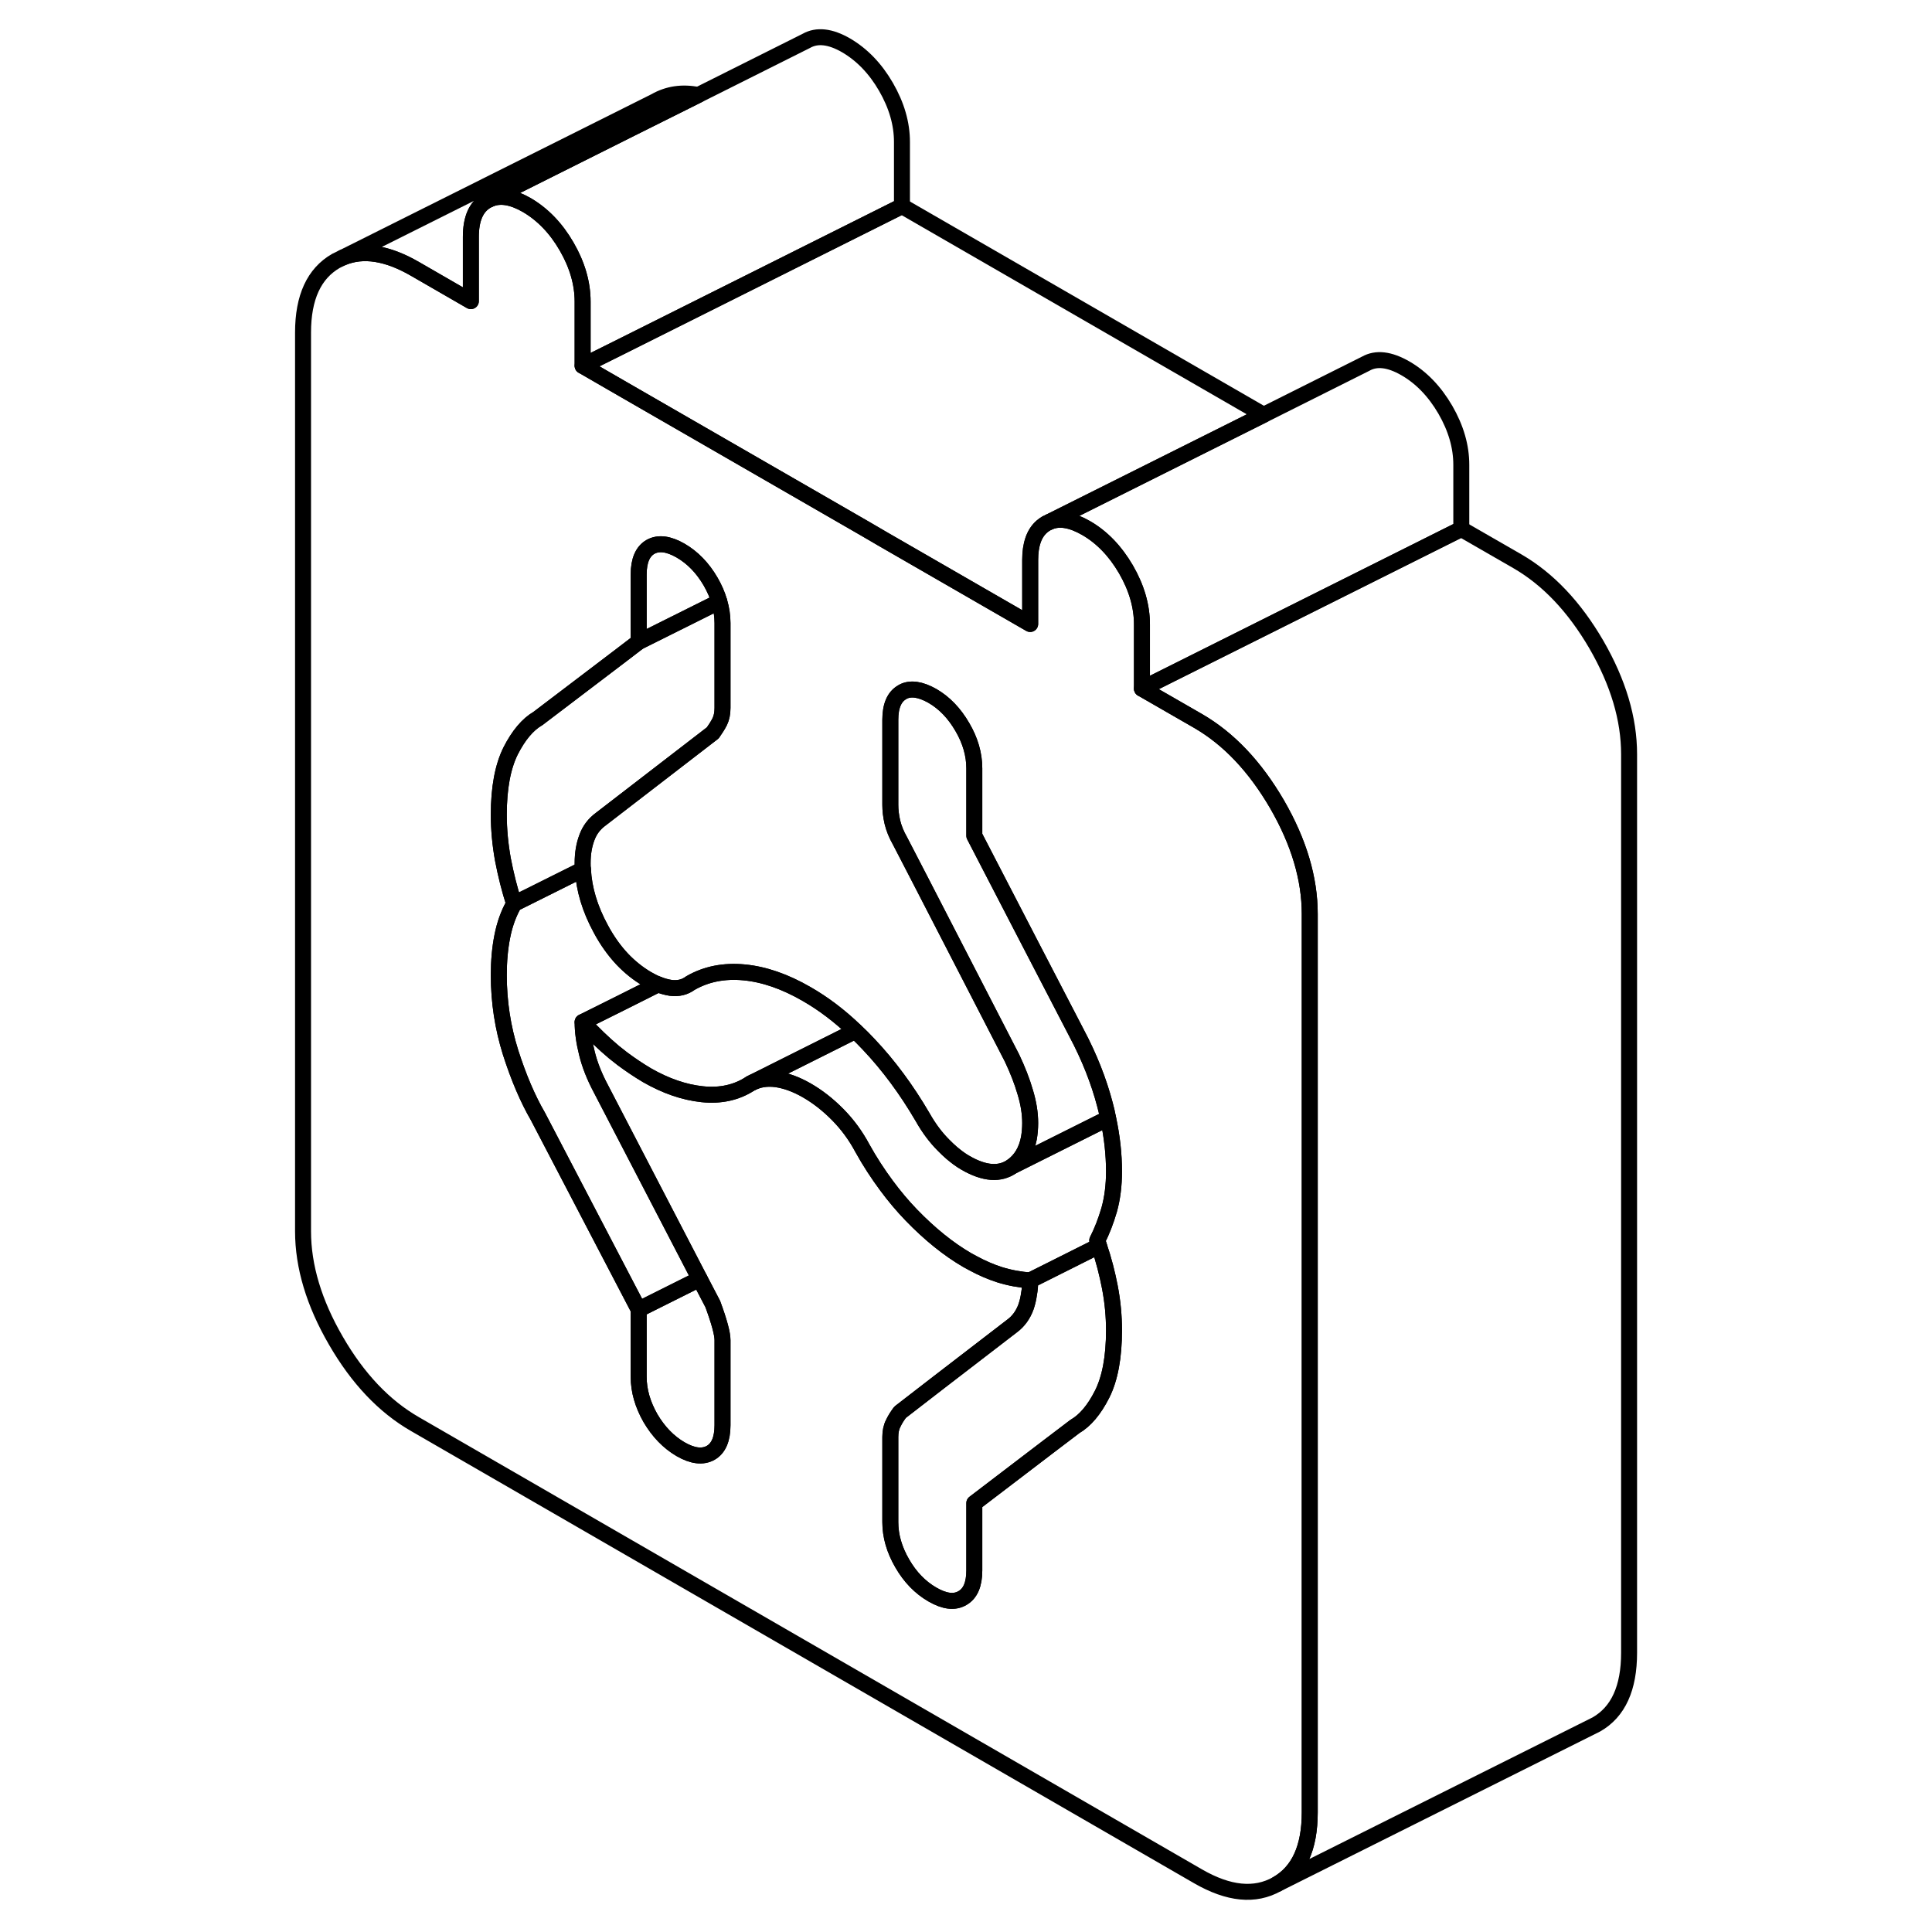 <svg width="24" height="24" viewBox="0 0 88 121" fill="none" xmlns="http://www.w3.org/2000/svg" stroke-width="1px" stroke-linecap="round" stroke-linejoin="round">
    <path d="M63.48 50.37C62.099 48 60.45 46.26 58.529 45.15L55.02 43.13V39.11C55.02 37.97 54.69 36.82 54.02 35.66C53.349 34.51 52.51 33.64 51.52 33.07C50.63 32.56 49.87 32.42 49.239 32.68L49.029 32.78C48.929 32.84 48.83 32.91 48.749 32.98C48.26 33.41 48.02 34.1 48.02 35.07V39.08L45.73 37.76L38.809 33.77L37.679 33.11L22.48 24.35L19.989 22.91V18.89C19.989 17.75 19.66 16.6 18.989 15.44C18.32 14.28 17.48 13.42 16.489 12.84C15.6 12.33 14.839 12.2 14.21 12.46L13.999 12.56C13.319 12.94 12.989 13.7 12.989 14.84V18.86L9.489 16.84C7.76 15.84 6.249 15.6 4.969 16.13L4.539 16.34C3.169 17.13 2.479 18.62 2.479 20.83V77.11C2.479 79.32 3.169 81.61 4.539 83.97C5.909 86.34 7.559 88.08 9.489 89.19L58.529 117.51C60.45 118.62 62.099 118.78 63.48 118C64.85 117.22 65.529 115.72 65.529 113.51V57.24C65.529 55.03 64.85 52.74 63.48 50.37ZM52.33 78.03C52.63 78.91 52.849 79.78 53.01 80.61C53.19 81.54 53.27 82.45 53.27 83.32C53.27 84.99 53.02 86.33 52.529 87.31C52.029 88.3 51.459 88.97 50.819 89.34L49.2 90.57L44.52 94.14V98.36C44.52 99.23 44.27 99.81 43.77 100.09C43.27 100.38 42.65 100.3 41.889 99.86C41.13 99.42 40.499 98.77 40.01 97.92C39.51 97.06 39.26 96.2 39.26 95.33V90C39.26 89.67 39.319 89.38 39.44 89.15C39.55 88.91 39.7 88.68 39.87 88.45L42.289 86.58L46.88 83.05C47.289 82.75 47.58 82.34 47.76 81.84C47.849 81.58 47.91 81.31 47.95 81.02C47.999 80.76 48.02 80.48 48.02 80.19C47.38 80.15 46.73 80.03 46.09 79.83C45.559 79.66 44.999 79.42 44.429 79.11C44.309 79.05 44.2 78.99 44.08 78.92C42.91 78.24 41.739 77.3 40.569 76.09C40.02 75.52 39.499 74.9 39.02 74.25C38.48 73.52 37.969 72.74 37.51 71.91C37.099 71.14 36.59 70.44 35.98 69.82C35.359 69.19 34.709 68.68 34.01 68.28C33.359 67.91 32.739 67.68 32.12 67.59C31.509 67.51 30.97 67.6 30.5 67.86C29.63 68.43 28.619 68.65 27.48 68.53C26.34 68.41 25.189 68.01 24.02 67.34C23.5 67.03 22.989 66.69 22.48 66.31C22.309 66.18 22.13 66.04 21.959 65.9C21.29 65.34 20.64 64.71 19.989 64.01C19.989 64.61 20.079 65.26 20.259 65.97C20.43 66.67 20.72 67.41 21.13 68.18L27.32 80.1L28.14 81.67C28.549 82.78 28.75 83.53 28.75 83.93V89.26C28.75 90.13 28.5 90.71 28.009 90.99C27.509 91.27 26.88 91.2 26.119 90.76C25.369 90.32 24.739 89.67 24.239 88.82C23.75 87.96 23.5 87.1 23.5 86.23V82.01L17.189 69.92C16.549 68.82 15.979 67.48 15.479 65.92C14.989 64.36 14.739 62.75 14.739 61.07C14.739 60.2 14.809 59.39 14.96 58.64C15.11 57.88 15.35 57.21 15.7 56.6C15.409 55.7 15.18 54.78 14.999 53.84C14.829 52.9 14.739 51.96 14.739 51.02C14.739 49.35 14.989 48.02 15.479 47.03C15.979 46.05 16.549 45.37 17.189 45L22.48 40.98L23.5 40.2V35.98C23.5 35.11 23.75 34.53 24.239 34.25C24.739 33.97 25.369 34.05 26.119 34.48C26.88 34.92 27.509 35.57 28.009 36.43C28.25 36.85 28.43 37.26 28.549 37.68C28.68 38.12 28.75 38.57 28.75 39.02V44.34C28.75 44.68 28.689 44.96 28.579 45.19C28.459 45.43 28.309 45.66 28.14 45.9L22.48 50.26L21.13 51.3C20.72 51.6 20.43 51.98 20.259 52.45C20.079 52.92 19.989 53.45 19.989 54.06C19.989 54.19 19.989 54.32 20.009 54.45C20.07 55.67 20.439 56.91 21.13 58.18C21.52 58.91 21.98 59.55 22.48 60.08C22.95 60.57 23.459 60.98 24.02 61.31C24.259 61.45 24.48 61.56 24.709 61.65H24.72C24.989 61.76 25.25 61.83 25.509 61.87C25.98 61.93 26.39 61.83 26.739 61.57C27.73 61 28.849 60.78 30.11 60.9C31.36 61.02 32.66 61.47 34.01 62.25C35.059 62.85 36.08 63.62 37.069 64.57C37.349 64.83 37.63 65.11 37.9 65.4C39.16 66.73 40.279 68.25 41.279 69.96C41.679 70.67 42.12 71.25 42.59 71.72C42.76 71.9 42.94 72.06 43.109 72.21C43.239 72.32 43.37 72.42 43.499 72.52C43.66 72.64 43.83 72.75 43.989 72.84C45.16 73.51 46.12 73.58 46.88 73.05C47.44 72.65 47.789 72.07 47.94 71.28C47.989 70.99 48.02 70.68 48.02 70.34C48.02 69.73 47.919 69.09 47.709 68.4C47.51 67.71 47.23 67 46.88 66.26L44.179 61.02L41.179 55.2L39.87 52.67C39.639 52.27 39.48 51.87 39.389 51.49C39.3 51.1 39.26 50.74 39.26 50.41V45.08C39.26 44.21 39.51 43.63 40.01 43.35C40.02 43.34 40.029 43.34 40.039 43.33C40.52 43.07 41.139 43.16 41.889 43.58C42.65 44.02 43.27 44.67 43.77 45.53C44.27 46.38 44.52 47.25 44.52 48.12V52.34L47.73 58.54L48.02 59.1L50.91 64.67C51.73 66.21 52.319 67.72 52.7 69.17C52.779 69.46 52.849 69.76 52.9 70.04C53.15 71.19 53.27 72.3 53.27 73.37C53.27 74.24 53.169 75.04 52.969 75.76C52.76 76.48 52.51 77.12 52.219 77.69C52.26 77.8 52.3 77.92 52.33 78.03Z" stroke="currentColor" stroke-linejoin="round"/>
    <path d="M28.75 83.93V89.26C28.75 90.13 28.5 90.71 28.01 90.99C27.51 91.27 26.88 91.2 26.12 90.76C25.37 90.32 24.74 89.67 24.24 88.82C23.75 87.96 23.5 87.1 23.5 86.23V82.01L27.32 80.1L28.14 81.67C28.55 82.78 28.75 83.53 28.75 83.93Z" stroke="currentColor" stroke-linejoin="round"/>
    <path d="M28.01 36.43C27.51 35.57 26.88 34.92 26.12 34.48C25.37 34.05 24.74 33.97 24.24 34.25C23.75 34.53 23.5 35.11 23.5 35.98V40.2L28.55 37.68C28.43 37.26 28.25 36.85 28.01 36.43Z" stroke="currentColor" stroke-linejoin="round"/>
    <path d="M28.75 39.02V44.34C28.75 44.68 28.69 44.96 28.58 45.19C28.46 45.43 28.31 45.66 28.14 45.9L22.48 50.26L21.13 51.3C20.72 51.6 20.43 51.98 20.26 52.45C20.08 52.92 19.99 53.45 19.99 54.06C19.99 54.19 19.99 54.32 20.01 54.45L15.7 56.6C15.41 55.7 15.18 54.78 15 53.84C14.83 52.9 14.74 51.96 14.74 51.02C14.74 49.35 14.99 48.02 15.48 47.03C15.98 46.05 16.55 45.37 17.19 45L22.48 40.98L23.5 40.2L28.55 37.68C28.68 38.12 28.75 38.57 28.75 39.02Z" stroke="currentColor" stroke-linejoin="round"/>
    <path d="M27.32 80.1L23.5 82.01L17.19 69.92C16.55 68.82 15.98 67.48 15.48 65.92C14.99 64.36 14.74 62.75 14.74 61.07C14.74 60.2 14.81 59.39 14.96 58.64C15.11 57.88 15.35 57.21 15.7 56.6L20.01 54.45C20.07 55.67 20.44 56.91 21.13 58.18C21.52 58.91 21.98 59.55 22.48 60.08C22.95 60.57 23.46 60.98 24.02 61.31C24.26 61.45 24.48 61.56 24.71 61.65L22.48 62.77L19.99 64.01C19.99 64.61 20.08 65.26 20.26 65.97C20.43 66.67 20.72 67.41 21.13 68.18L27.32 80.1Z" stroke="currentColor" stroke-linejoin="round"/>
    <path d="M37.07 64.57L30.5 67.86C29.63 68.43 28.62 68.65 27.48 68.53C26.34 68.41 25.19 68.01 24.02 67.34C23.5 67.03 22.99 66.69 22.48 66.31C22.31 66.18 22.13 66.04 21.96 65.9C21.29 65.34 20.64 64.71 19.99 64.01L22.48 62.77L24.71 61.65H24.72C24.99 61.76 25.25 61.83 25.51 61.87C25.98 61.93 26.39 61.83 26.74 61.57C27.73 61 28.85 60.78 30.11 60.9C31.36 61.02 32.66 61.47 34.01 62.25C35.06 62.85 36.08 63.62 37.07 64.57Z" stroke="currentColor" stroke-linejoin="round"/>
    <path d="M53.27 83.32C53.27 84.99 53.02 86.33 52.53 87.31C52.03 88.3 51.46 88.97 50.82 89.34L49.2 90.57L44.52 94.14V98.36C44.52 99.23 44.27 99.81 43.77 100.09C43.27 100.38 42.65 100.3 41.89 99.86C41.13 99.42 40.5 98.77 40.01 97.92C39.51 97.06 39.26 96.2 39.26 95.33V90C39.26 89.67 39.32 89.38 39.44 89.15C39.55 88.91 39.7 88.68 39.87 88.45L42.29 86.58L46.88 83.05C47.29 82.75 47.58 82.34 47.76 81.84C47.85 81.58 47.91 81.31 47.95 81.02C48 80.76 48.02 80.48 48.02 80.19L48.7 79.85L52.33 78.03C52.63 78.91 52.85 79.78 53.01 80.61C53.19 81.54 53.27 82.45 53.27 83.32Z" stroke="currentColor" stroke-linejoin="round"/>
    <path d="M52.97 75.76C52.76 76.48 52.51 77.12 52.22 77.69C52.26 77.8 52.3 77.92 52.33 78.03L48.7 79.85L48.02 80.19C47.38 80.15 46.73 80.03 46.09 79.83C45.56 79.66 45 79.42 44.43 79.11C44.31 79.05 44.2 78.99 44.08 78.92C42.91 78.24 41.74 77.3 40.57 76.09C40.02 75.52 39.5 74.9 39.02 74.25C38.48 73.52 37.97 72.74 37.51 71.91C37.1 71.14 36.59 70.44 35.98 69.82C35.36 69.19 34.71 68.68 34.01 68.28C33.36 67.91 32.74 67.68 32.12 67.59C31.51 67.51 30.97 67.6 30.5 67.86L37.07 64.57C37.35 64.83 37.63 65.11 37.9 65.4C39.16 66.73 40.28 68.25 41.28 69.96C41.68 70.67 42.12 71.25 42.59 71.72C42.76 71.9 42.94 72.06 43.11 72.21C43.24 72.32 43.37 72.42 43.5 72.52C43.66 72.64 43.83 72.75 43.99 72.84C45.16 73.51 46.12 73.58 46.88 73.05L48.36 72.31L52.9 70.04C53.15 71.19 53.27 72.3 53.27 73.37C53.27 74.24 53.17 75.04 52.97 75.76Z" stroke="currentColor" stroke-linejoin="round"/>
    <path d="M52.9 70.04L48.36 72.31L46.88 73.05C47.44 72.65 47.79 72.07 47.94 71.28C47.99 70.99 48.02 70.68 48.02 70.34C48.02 69.73 47.92 69.09 47.71 68.4C47.51 67.71 47.23 67 46.88 66.26L44.18 61.02L41.18 55.2L39.87 52.67C39.64 52.27 39.48 51.87 39.39 51.49C39.3 51.1 39.26 50.74 39.26 50.41V45.08C39.26 44.21 39.51 43.63 40.01 43.35C40.02 43.34 40.03 43.34 40.04 43.33C40.52 43.07 41.14 43.16 41.89 43.58C42.65 44.02 43.27 44.67 43.77 45.53C44.27 46.38 44.52 47.25 44.52 48.12V52.34L47.73 58.54L48.02 59.1L50.91 64.67C51.73 66.21 52.32 67.72 52.7 69.17C52.78 69.46 52.85 69.76 52.9 70.04Z" stroke="currentColor" stroke-linejoin="round"/>
    <path d="M85.529 47.24V103.51C85.529 105.72 84.85 107.22 83.48 108L63.48 118C64.85 117.22 65.529 115.72 65.529 113.51V57.24C65.529 55.03 64.85 52.74 63.48 50.37C62.1 48 60.45 46.26 58.529 45.15L55.02 43.13L75.019 33.13L78.529 35.15C80.45 36.26 82.1 38 83.48 40.37C84.85 42.74 85.529 45.03 85.529 47.24Z" stroke="currentColor" stroke-linejoin="round"/>
    <path d="M75.02 29.11V33.13L55.02 43.13V39.11C55.02 37.97 54.69 36.82 54.02 35.66C53.35 34.51 52.51 33.64 51.52 33.07C50.63 32.56 49.87 32.42 49.24 32.68L62.64 25.98L69.03 22.78C69.7 22.4 70.53 22.5 71.52 23.07C72.51 23.64 73.35 24.51 74.02 25.66C74.69 26.82 75.02 27.97 75.02 29.11Z" stroke="currentColor" stroke-linejoin="round"/>
    <path d="M62.64 25.98L49.24 32.68L49.03 32.78C48.93 32.84 48.83 32.91 48.75 32.98C48.26 33.41 48.02 34.1 48.02 35.07V39.08L45.73 37.76L38.81 33.77L37.68 33.11L22.48 24.35L19.99 22.91L22.48 21.67L39.99 12.91L62.64 25.98Z" stroke="currentColor" stroke-linejoin="round"/>
    <path d="M27.23 5.95L23 8.06L14.21 12.46L14 12.56C13.32 12.94 12.99 13.7 12.99 14.84V18.86L9.49 16.84C7.76 15.84 6.25 15.6 4.97 16.13L24.54 6.34C25.34 5.88 26.24 5.75 27.23 5.95Z" stroke="currentColor" stroke-linejoin="round"/>
    <path d="M39.989 8.89V12.91L22.479 21.67L19.989 22.91V18.89C19.989 17.75 19.659 16.6 18.989 15.44C18.319 14.28 17.479 13.42 16.489 12.84C15.599 12.33 14.839 12.2 14.209 12.46L22.999 8.06L27.229 5.95L33.999 2.56C34.669 2.18 35.499 2.27 36.489 2.84C37.479 3.42 38.319 4.28 38.989 5.44C39.659 6.6 39.989 7.75 39.989 8.89Z" stroke="currentColor" stroke-linejoin="round"/>
</svg>